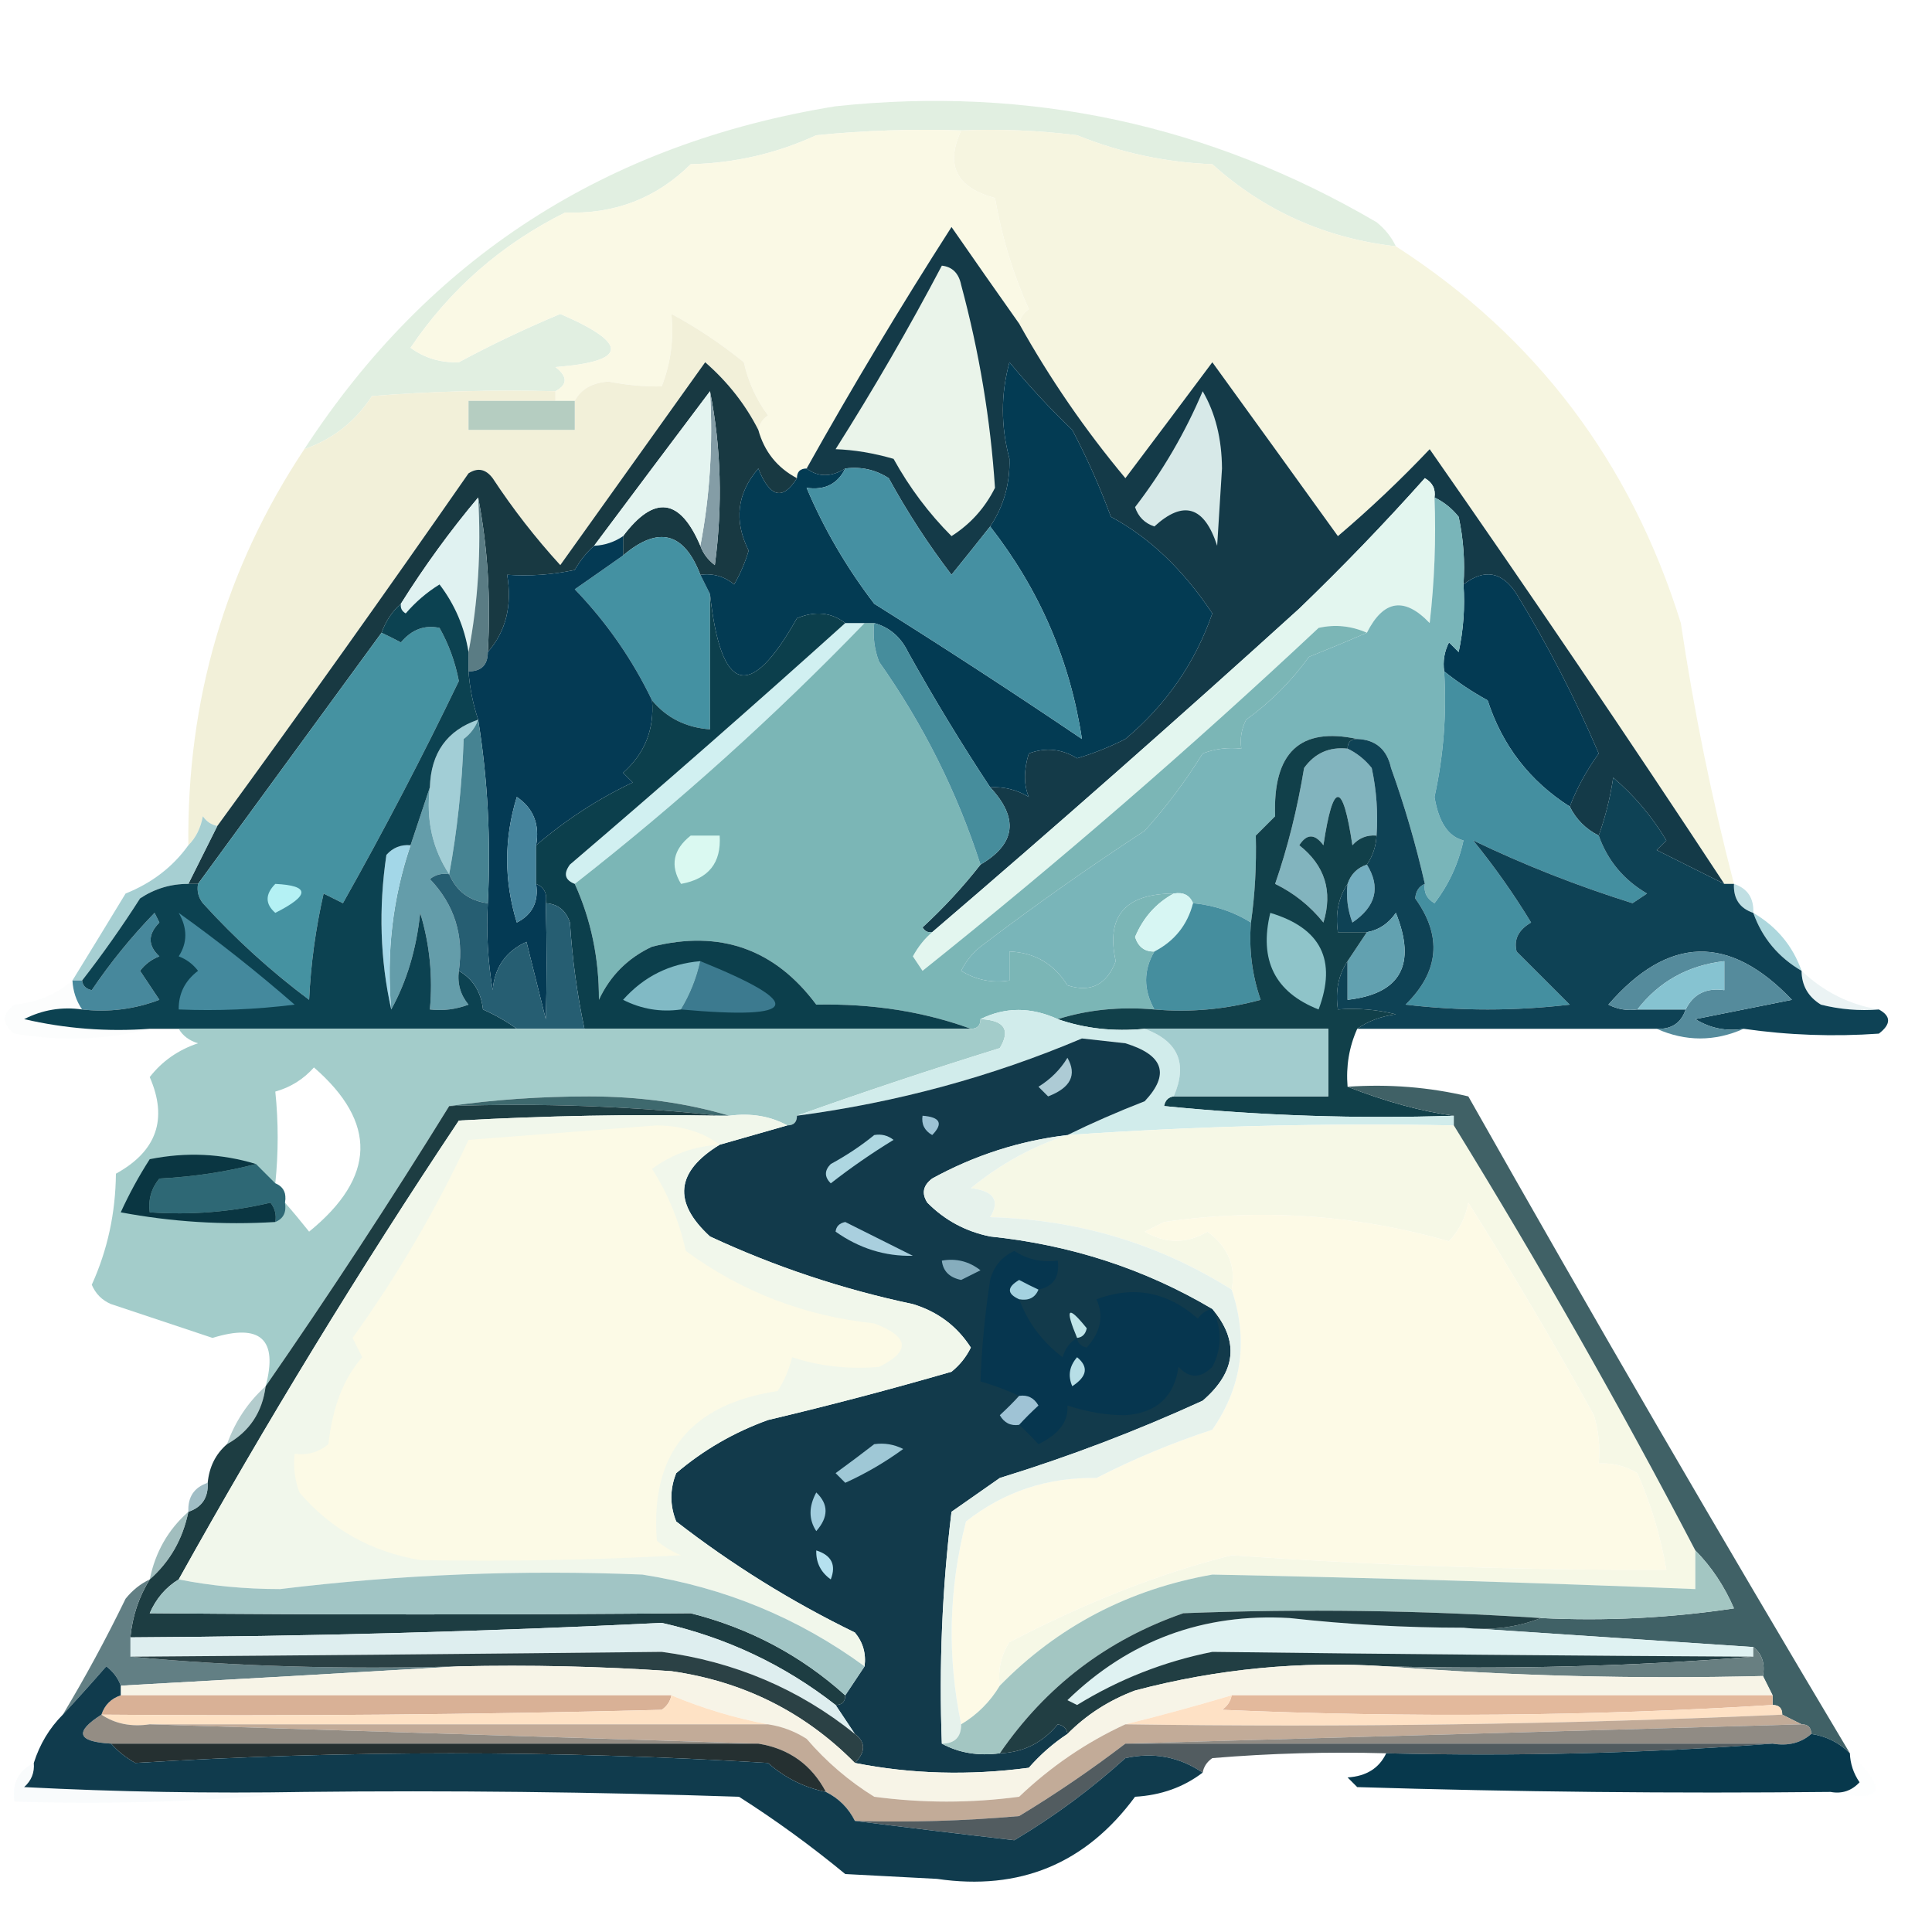 <?xml version="1.0" encoding="UTF-8"?>
<!DOCTYPE svg PUBLIC "-//W3C//DTD SVG 1.1//EN" "http://www.w3.org/Graphics/SVG/1.1/DTD/svg11.dtd">
<svg xmlns="http://www.w3.org/2000/svg" version="1.1" width="200px" height="200px" style="shape-rendering:geometricPrecision; text-rendering:geometricPrecision; image-rendering:optimizeQuality; fill-rule:evenodd; clip-rule:evenodd" xmlns:xlink="http://www.w3.org/1999/xlink">
<g><path style="opacity:0.995" fill="#e1efe1" d="M 144.5,25.5 C 137.197,24.664 130.864,21.83 125.5,17C 120.654,16.811 115.988,15.811 111.5,14C 107.514,13.501 103.514,13.335 99.5,13.5C 94.489,13.334 89.489,13.501 84.5,14C 80.389,15.89 76.056,16.89 71.5,17C 67.943,20.528 63.609,22.195 58.5,22C 51.91,25.285 46.577,29.952 42.5,36C 43.944,37.064 45.611,37.564 47.5,37.5C 50.842,35.698 54.342,34.032 58,32.5C 65.16,35.589 64.993,37.422 57.5,38C 58.774,38.977 58.774,39.811 57.5,40.5C 51.158,40.334 44.825,40.501 38.5,41C 36.807,43.625 34.473,45.458 31.5,46.5C 44.406,26.688 62.739,14.854 86.5,11C 106.526,8.871 125.192,12.871 142.5,23C 143.381,23.708 144.047,24.542 144.5,25.5 Z"/></g>
<g><path style="opacity:0.999" fill="#f6f5e0" d="M 99.5,13.5 C 103.514,13.335 107.514,13.501 111.5,14C 115.988,15.811 120.654,16.811 125.5,17C 130.864,21.83 137.197,24.664 144.5,25.5C 158.985,34.839 168.818,47.839 174,64.5C 175.364,73.643 177.197,82.643 179.5,91.5C 179.167,91.5 178.833,91.5 178.5,91.5C 168.555,76.381 158.388,61.381 148,46.5C 144.985,49.683 141.818,52.683 138.5,55.5C 134.155,49.462 129.821,43.462 125.5,37.5C 122.488,41.538 119.488,45.538 116.5,49.5C 112.342,44.523 108.676,39.189 105.5,33.5C 105.611,32.883 105.944,32.383 106.5,32C 104.877,28.397 103.71,24.564 103,20.5C 99.001,19.436 97.834,17.103 99.5,13.5 Z"/></g>
<g><path style="opacity:1" fill="#faf9e5" d="M 99.5,13.5 C 97.834,17.103 99.001,19.436 103,20.5C 103.71,24.564 104.877,28.397 106.5,32C 105.944,32.383 105.611,32.883 105.5,33.5C 103.189,30.233 100.856,26.9 98.5,23.5C 93.226,31.723 88.226,40.056 83.5,48.5C 82.833,48.5 82.5,48.833 82.5,49.5C 80.457,48.421 79.124,46.754 78.5,44.5C 78.611,43.883 78.944,43.383 79.5,43C 78.283,41.352 77.45,39.519 77,37.5C 74.564,35.533 72.064,33.866 69.5,32.5C 69.768,35.119 69.435,37.619 68.5,40C 66.729,40.037 64.896,39.87 63,39.5C 61.319,39.608 60.152,40.275 59.5,41.5C 58.833,41.5 58.167,41.5 57.5,41.5C 57.5,41.167 57.5,40.833 57.5,40.5C 58.774,39.811 58.774,38.977 57.5,38C 64.993,37.422 65.16,35.589 58,32.5C 54.342,34.032 50.842,35.698 47.5,37.5C 45.611,37.564 43.944,37.064 42.5,36C 46.577,29.952 51.91,25.285 58.5,22C 63.609,22.195 67.943,20.528 71.5,17C 76.056,16.89 80.389,15.89 84.5,14C 89.489,13.501 94.489,13.334 99.5,13.5 Z"/></g>
<g><path style="opacity:1" fill="#f2f0d9" d="M 78.5,44.5 C 77.169,41.873 75.336,39.54 73,37.5C 68,44.5 63,51.5 58,58.5C 55.425,55.681 53.092,52.681 51,49.5C 50.282,48.549 49.449,48.383 48.5,49C 39.934,61.322 31.268,73.488 22.5,85.5C 21.883,85.389 21.383,85.056 21,84.5C 20.768,85.737 20.268,86.737 19.5,87.5C 19.335,72.473 23.335,58.806 31.5,46.5C 34.473,45.458 36.807,43.625 38.5,41C 44.825,40.501 51.158,40.334 57.5,40.5C 57.5,40.833 57.5,41.167 57.5,41.5C 54.5,41.5 51.5,41.5 48.5,41.5C 48.5,42.5 48.5,43.5 48.5,44.5C 52.167,44.5 55.833,44.5 59.5,44.5C 59.5,43.5 59.5,42.5 59.5,41.5C 60.152,40.275 61.319,39.608 63,39.5C 64.896,39.87 66.729,40.037 68.5,40C 69.435,37.619 69.768,35.119 69.5,32.5C 72.064,33.866 74.564,35.533 77,37.5C 77.45,39.519 78.283,41.352 79.5,43C 78.944,43.383 78.611,43.883 78.5,44.5 Z"/></g>
<g><path style="opacity:1" fill="#b5cdc1" d="M 57.5,41.5 C 58.167,41.5 58.833,41.5 59.5,41.5C 59.5,42.5 59.5,43.5 59.5,44.5C 55.833,44.5 52.167,44.5 48.5,44.5C 48.5,43.5 48.5,42.5 48.5,41.5C 51.5,41.5 54.5,41.5 57.5,41.5 Z"/></g>
<g><path style="opacity:1" fill="#183942" d="M 78.5,44.5 C 79.124,46.754 80.457,48.421 82.5,49.5C 81.033,51.843 79.699,51.51 78.5,48.5C 76.287,51.075 75.954,53.908 77.5,57C 77.138,58.225 76.638,59.391 76,60.5C 74.989,59.663 73.822,59.33 72.5,59.5C 70.806,55.077 68.14,54.41 64.5,57.5C 64.5,56.833 64.5,56.167 64.5,55.5C 67.722,51.208 70.389,51.541 72.5,56.5C 72.783,57.289 73.283,57.956 74,58.5C 74.819,52.319 74.653,46.319 73.5,40.5C 69.512,45.795 65.512,51.128 61.5,56.5C 60.733,57.172 60.066,58.005 59.5,59C 57.19,59.497 54.857,59.663 52.5,59.5C 53.036,62.698 52.369,65.365 50.5,67.5C 50.821,61.974 50.488,56.641 49.5,51.5C 46.601,54.952 43.934,58.618 41.5,62.5C 40.599,63.291 39.932,64.29 39.5,65.5C 33.167,74.167 26.833,82.833 20.5,91.5C 20.167,91.5 19.833,91.5 19.5,91.5C 20.5,89.5 21.5,87.5 22.5,85.5C 31.268,73.488 39.934,61.322 48.5,49C 49.449,48.383 50.282,48.549 51,49.5C 53.092,52.681 55.425,55.681 58,58.5C 63,51.5 68,44.5 73,37.5C 75.336,39.54 77.169,41.873 78.5,44.5 Z"/></g>
<g><path style="opacity:1" fill="#849da6" d="M 73.5,40.5 C 74.653,46.319 74.819,52.319 74,58.5C 73.283,57.956 72.783,57.289 72.5,56.5C 73.488,51.359 73.821,46.026 73.5,40.5 Z"/></g>
<g><path style="opacity:1" fill="#e4f4f0" d="M 73.5,40.5 C 73.821,46.026 73.488,51.359 72.5,56.5C 70.389,51.541 67.722,51.208 64.5,55.5C 63.609,56.11 62.609,56.443 61.5,56.5C 65.512,51.128 69.512,45.795 73.5,40.5 Z"/></g>
<g><path style="opacity:1" fill="#e0f2f1" d="M 49.5,51.5 C 49.821,57.026 49.488,62.359 48.5,67.5C 48.082,64.91 47.082,62.577 45.5,60.5C 44.186,61.313 43.02,62.313 42,63.5C 41.601,63.272 41.435,62.938 41.5,62.5C 43.934,58.618 46.601,54.952 49.5,51.5 Z"/></g>
<g><path style="opacity:1" fill="#4491a2" d="M 72.5,59.5 C 72.833,60.167 73.167,60.833 73.5,61.5C 73.5,66.167 73.5,70.833 73.5,75.5C 71.012,75.317 69.012,74.317 67.5,72.5C 65.457,68.251 62.79,64.418 59.5,61C 61.196,59.824 62.862,58.657 64.5,57.5C 68.14,54.41 70.806,55.077 72.5,59.5 Z"/></g>
<g><path style="opacity:1" fill="#143a48" d="M 105.5,33.5 C 108.676,39.189 112.342,44.523 116.5,49.5C 119.488,45.538 122.488,41.538 125.5,37.5C 129.821,43.462 134.155,49.462 138.5,55.5C 141.818,52.683 144.985,49.683 148,46.5C 158.388,61.381 168.555,76.381 178.5,91.5C 176.22,90.36 173.886,89.193 171.5,88C 171.833,87.667 172.167,87.333 172.5,87C 171.013,84.515 169.179,82.348 167,80.5C 166.685,82.586 166.185,84.586 165.5,86.5C 164.167,85.833 163.167,84.833 162.5,83.5C 163.242,81.574 164.242,79.741 165.5,78C 163.046,72.257 160.212,66.757 157,61.5C 155.512,59.169 153.679,58.836 151.5,60.5C 151.663,58.143 151.497,55.81 151,53.5C 150.292,52.62 149.458,51.953 148.5,51.5C 148.631,50.624 148.298,49.957 147.5,49.5C 143.349,54.152 139.015,58.652 134.5,63C 121.962,74.375 109.295,85.542 96.5,96.5C 96.062,96.565 95.728,96.399 95.5,96C 97.706,93.963 99.706,91.797 101.5,89.5C 105.151,87.364 105.484,84.697 102.5,81.5C 103.93,81.421 105.264,81.754 106.5,82.5C 105.97,81.244 105.97,79.744 106.5,78C 108.235,77.349 109.902,77.515 111.5,78.5C 113.225,77.985 114.892,77.318 116.5,76.5C 120.72,72.958 123.72,68.624 125.5,63.5C 122.481,58.961 118.981,55.627 115,53.5C 113.853,50.382 112.52,47.382 111,44.5C 108.698,42.299 106.531,39.965 104.5,37.5C 103.595,40.785 103.595,44.118 104.5,47.5C 104.559,50.109 103.892,52.443 102.5,54.5C 101.221,56.123 99.887,57.79 98.5,59.5C 96.084,56.337 93.918,53.004 92,49.5C 90.644,48.62 89.144,48.286 87.5,48.5C 86.036,49.405 84.702,49.405 83.5,48.5C 88.226,40.056 93.226,31.723 98.5,23.5C 100.856,26.9 103.189,30.233 105.5,33.5 Z"/></g>
<g><path style="opacity:1" fill="#d7e9e8" d="M 124.5,40.5 C 125.812,42.743 126.478,45.41 126.5,48.5C 126.333,51.167 126.167,53.833 126,56.5C 124.676,52.403 122.51,51.736 119.5,54.5C 118.5,54.167 117.833,53.5 117.5,52.5C 120.361,48.773 122.695,44.773 124.5,40.5 Z"/></g>
<g><path style="opacity:1" fill="#eaf4ea" d="M 97.5,27.5 C 98.586,27.62 99.253,28.287 99.5,29.5C 101.371,36.436 102.537,43.436 103,50.5C 101.959,52.585 100.459,54.252 98.5,55.5C 96.147,53.14 94.147,50.474 92.5,47.5C 90.424,46.9 88.424,46.567 86.5,46.5C 90.443,40.275 94.109,33.942 97.5,27.5 Z"/></g>
<g><path style="opacity:1" fill="#5a7c84" d="M 49.5,51.5 C 50.488,56.641 50.821,61.974 50.5,67.5C 50.5,68.833 49.833,69.5 48.5,69.5C 48.5,68.833 48.5,68.167 48.5,67.5C 49.488,62.359 49.821,57.026 49.5,51.5 Z"/></g>
<g><path style="opacity:1" fill="#d1f0f1" d="M 87.5,64.5 C 88.167,64.5 88.833,64.5 89.5,64.5C 80.168,74.161 70.168,83.161 59.5,91.5C 58.475,91.103 58.308,90.437 59,89.5C 68.625,81.277 78.125,72.944 87.5,64.5 Z"/></g>
<g><path style="opacity:1" fill="#043a54" d="M 64.5,55.5 C 64.5,56.167 64.5,56.833 64.5,57.5C 62.862,58.657 61.196,59.824 59.5,61C 62.79,64.418 65.457,68.251 67.5,72.5C 67.747,75.505 66.747,78.005 64.5,80C 64.833,80.333 65.167,80.667 65.5,81C 61.931,82.686 58.598,84.853 55.5,87.5C 55.884,85.335 55.217,83.668 53.5,82.5C 52.167,86.833 52.167,91.167 53.5,95.5C 55.111,94.68 55.778,93.346 55.5,91.5C 56.338,91.842 56.672,92.508 56.5,93.5C 56.612,97.78 56.612,101.78 56.5,105.5C 55.833,102.833 55.167,100.167 54.5,97.5C 52.364,98.472 51.197,100.139 51,102.5C 50.502,99.518 50.335,96.518 50.5,93.5C 50.824,86.978 50.49,80.645 49.5,74.5C 48.962,72.883 48.629,71.216 48.5,69.5C 49.833,69.5 50.5,68.833 50.5,67.5C 52.369,65.365 53.036,62.698 52.5,59.5C 54.857,59.663 57.19,59.497 59.5,59C 60.066,58.005 60.733,57.172 61.5,56.5C 62.609,56.443 63.609,56.11 64.5,55.5 Z"/></g>
<g><path style="opacity:1" fill="#e3f6ef" d="M 148.5,51.5 C 148.666,55.846 148.499,60.179 148,64.5C 145.389,61.757 143.222,62.09 141.5,65.5C 139.863,64.782 138.197,64.615 136.5,65C 123.276,77.394 109.61,89.227 95.5,100.5C 95.167,100 94.833,99.5 94.5,99C 95.056,97.989 95.722,97.156 96.5,96.5C 109.295,85.542 121.962,74.375 134.5,63C 139.015,58.652 143.349,54.152 147.5,49.5C 148.298,49.957 148.631,50.624 148.5,51.5 Z"/></g>
<g><path style="opacity:1" fill="#033a53" d="M 162.5,83.5 C 158.355,80.854 155.521,77.187 154,72.5C 152.385,71.614 150.885,70.614 149.5,69.5C 149.351,68.448 149.517,67.448 150,66.5C 150.333,66.833 150.667,67.167 151,67.5C 151.497,65.19 151.663,62.857 151.5,60.5C 153.679,58.836 155.512,59.169 157,61.5C 160.212,66.757 163.046,72.257 165.5,78C 164.242,79.741 163.242,81.574 162.5,83.5 Z"/></g>
<g><path style="opacity:1" fill="#7bb6b6" d="M 89.5,64.5 C 89.833,64.5 90.167,64.5 90.5,64.5C 90.343,65.873 90.51,67.207 91,68.5C 95.571,74.975 99.071,81.975 101.5,89.5C 99.706,91.797 97.706,93.963 95.5,96C 95.728,96.399 96.062,96.565 96.5,96.5C 95.722,97.156 95.056,97.989 94.5,99C 94.833,99.5 95.167,100 95.5,100.5C 109.61,89.227 123.276,77.394 136.5,65C 138.197,64.615 139.863,64.782 141.5,65.5C 139.611,66.322 137.611,67.155 135.5,68C 133.658,70.543 131.491,72.71 129,74.5C 128.517,75.448 128.351,76.448 128.5,77.5C 127.127,77.343 125.793,77.51 124.5,78C 122.743,80.846 120.743,83.512 118.5,86C 112.652,89.824 106.985,93.824 101.5,98C 100.643,98.689 99.977,99.522 99.5,100.5C 101.045,101.452 102.712,101.785 104.5,101.5C 104.5,100.5 104.5,99.5 104.5,98.5C 107.108,98.606 109.108,99.772 110.5,102C 112.906,102.779 114.573,101.946 115.5,99.5C 114.472,94.846 116.472,92.513 121.5,92.5C 119.677,93.493 118.344,94.993 117.5,97C 117.836,98.03 118.503,98.53 119.5,98.5C 118.359,100.451 118.359,102.451 119.5,104.5C 115.958,104.187 112.625,104.521 109.5,105.5C 106.728,104.233 104.061,104.233 101.5,105.5C 101.5,106.167 101.167,106.5 100.5,106.5C 95.593,104.711 90.26,103.878 84.5,104C 80.21,98.236 74.543,96.236 67.5,98C 65,99.167 63.167,101 62,103.5C 62.016,99.205 61.183,95.205 59.5,91.5C 70.168,83.161 80.168,74.161 89.5,64.5 Z"/></g>
<g><path style="opacity:1" fill="#033b53" d="M 102.5,81.5 C 99.53,77.005 96.697,72.338 94,67.5C 93.241,65.937 92.074,64.937 90.5,64.5C 90.167,64.5 89.833,64.5 89.5,64.5C 88.833,64.5 88.167,64.5 87.5,64.5C 86.054,63.387 84.387,63.22 82.5,64C 77.632,72.648 74.632,71.815 73.5,61.5C 73.167,60.833 72.833,60.167 72.5,59.5C 73.822,59.33 74.989,59.663 76,60.5C 76.638,59.391 77.138,58.225 77.5,57C 75.954,53.908 76.287,51.075 78.5,48.5C 79.699,51.51 81.033,51.843 82.5,49.5C 82.5,48.833 82.833,48.5 83.5,48.5C 84.702,49.405 86.036,49.405 87.5,48.5C 86.713,50.104 85.38,50.771 83.5,50.5C 85.287,54.729 87.62,58.729 90.5,62.5C 97.743,67.039 104.909,71.705 112,76.5C 110.775,68.377 107.608,61.044 102.5,54.5C 103.892,52.443 104.559,50.109 104.5,47.5C 103.595,44.118 103.595,40.785 104.5,37.5C 106.531,39.965 108.698,42.299 111,44.5C 112.52,47.382 113.853,50.382 115,53.5C 118.981,55.627 122.481,58.961 125.5,63.5C 123.72,68.624 120.72,72.958 116.5,76.5C 114.892,77.318 113.225,77.985 111.5,78.5C 109.902,77.515 108.235,77.349 106.5,78C 105.97,79.744 105.97,81.244 106.5,82.5C 105.264,81.754 103.93,81.421 102.5,81.5 Z"/></g>
<g><path style="opacity:1" fill="#4590a2" d="M 87.5,48.5 C 89.144,48.286 90.644,48.62 92,49.5C 93.918,53.004 96.084,56.337 98.5,59.5C 99.887,57.79 101.221,56.123 102.5,54.5C 107.608,61.044 110.775,68.377 112,76.5C 104.909,71.705 97.743,67.039 90.5,62.5C 87.62,58.729 85.287,54.729 83.5,50.5C 85.38,50.771 86.713,50.104 87.5,48.5 Z"/></g>
<g><path style="opacity:1" fill="#468d9c" d="M 90.5,64.5 C 92.074,64.937 93.241,65.937 94,67.5C 96.697,72.338 99.53,77.005 102.5,81.5C 105.484,84.697 105.151,87.364 101.5,89.5C 99.071,81.975 95.571,74.975 91,68.5C 90.51,67.207 90.343,65.873 90.5,64.5 Z"/></g>
<g><path style="opacity:1" fill="#79b5b9" d="M 148.5,51.5 C 149.458,51.953 150.292,52.62 151,53.5C 151.497,55.81 151.663,58.143 151.5,60.5C 151.663,62.857 151.497,65.19 151,67.5C 150.667,67.167 150.333,66.833 150,66.5C 149.517,67.448 149.351,68.448 149.5,69.5C 149.772,73.902 149.439,78.235 148.5,82.5C 148.929,85.112 149.929,86.612 151.5,87C 150.976,89.413 149.976,91.58 148.5,93.5C 147.702,93.043 147.369,92.376 147.5,91.5C 146.57,87.414 145.403,83.414 144,79.5C 143.578,77.574 142.411,76.574 140.5,76.5C 134.586,75.229 131.753,77.895 132,84.5C 131.333,85.167 130.667,85.833 130,86.5C 130.076,89.602 129.91,92.602 129.5,95.5C 127.685,94.37 125.685,93.704 123.5,93.5C 123.158,92.662 122.492,92.328 121.5,92.5C 116.472,92.513 114.472,94.846 115.5,99.5C 114.573,101.946 112.906,102.779 110.5,102C 109.108,99.772 107.108,98.606 104.5,98.5C 104.5,99.5 104.5,100.5 104.5,101.5C 102.712,101.785 101.045,101.452 99.5,100.5C 99.977,99.522 100.643,98.689 101.5,98C 106.985,93.824 112.652,89.824 118.5,86C 120.743,83.512 122.743,80.846 124.5,78C 125.793,77.51 127.127,77.343 128.5,77.5C 128.351,76.448 128.517,75.448 129,74.5C 131.491,72.71 133.658,70.543 135.5,68C 137.611,67.155 139.611,66.322 141.5,65.5C 143.222,62.09 145.389,61.757 148,64.5C 148.499,60.179 148.666,55.846 148.5,51.5 Z"/></g>
<g><path style="opacity:1" fill="#a2ced6" d="M 49.5,74.5 C 49.217,75.289 48.717,75.956 48,76.5C 47.825,81.351 47.325,86.018 46.5,90.5C 44.758,87.856 44.091,84.856 44.5,81.5C 44.611,77.936 46.278,75.603 49.5,74.5 Z"/></g>
<g><path style="opacity:1" fill="#448fa0" d="M 149.5,69.5 C 150.885,70.614 152.385,71.614 154,72.5C 155.521,77.187 158.355,80.854 162.5,83.5C 163.167,84.833 164.167,85.833 165.5,86.5C 166.419,89.089 168.086,91.089 170.5,92.5C 170,92.833 169.5,93.167 169,93.5C 163.246,91.696 157.746,89.529 152.5,87C 154.694,89.695 156.694,92.528 158.5,95.5C 157.189,96.257 156.689,97.257 157,98.5C 158.833,100.333 160.667,102.167 162.5,104C 156.833,104.667 151.167,104.667 145.5,104C 148.986,100.583 149.32,96.917 146.5,93C 146.57,92.235 146.903,91.735 147.5,91.5C 147.369,92.376 147.702,93.043 148.5,93.5C 149.976,91.58 150.976,89.413 151.5,87C 149.929,86.612 148.929,85.112 148.5,82.5C 149.439,78.235 149.772,73.902 149.5,69.5 Z"/></g>
<g><path style="opacity:1" fill="#4592a1" d="M 20.5,91.5 C 26.833,82.833 33.167,74.167 39.5,65.5C 40.15,65.804 40.816,66.137 41.5,66.5C 42.62,65.167 43.953,64.667 45.5,65C 46.459,66.707 47.125,68.541 47.5,70.5C 43.742,78.309 39.742,85.976 35.5,93.5C 34.833,93.167 34.167,92.833 33.5,92.5C 32.675,96.122 32.175,99.789 32,103.5C 28.034,100.536 24.367,97.203 21,93.5C 20.536,92.906 20.369,92.239 20.5,91.5 Z"/></g>
<g><path style="opacity:1" fill="#82b4be" d="M 139.5,77.5 C 140.458,77.953 141.292,78.62 142,79.5C 142.497,81.81 142.663,84.143 142.5,86.5C 141.504,86.414 140.671,86.748 140,87.5C 139,80.833 138,80.833 137,87.5C 136.107,86.289 135.274,86.289 134.5,87.5C 137.152,89.592 137.986,92.258 137,95.5C 135.622,93.787 133.955,92.453 132,91.5C 133.298,87.747 134.298,83.747 135,79.5C 136.11,77.963 137.61,77.296 139.5,77.5 Z"/></g>
<g><path style="opacity:1" fill="#44839c" d="M 55.5,87.5 C 55.5,88.833 55.5,90.167 55.5,91.5C 55.778,93.346 55.111,94.68 53.5,95.5C 52.167,91.167 52.167,86.833 53.5,82.5C 55.217,83.668 55.884,85.335 55.5,87.5 Z"/></g>
<g><path style="opacity:1" fill="#daf9f1" d="M 71.5,86.5 C 72.5,86.5 73.5,86.5 74.5,86.5C 74.684,89.321 73.351,90.988 70.5,91.5C 69.348,89.603 69.681,87.936 71.5,86.5 Z"/></g>
<g><path style="opacity:0.863" fill="#98c7ca" d="M 22.5,85.5 C 21.5,87.5 20.5,89.5 19.5,91.5C 17.692,91.491 16.025,91.991 14.5,93C 12.613,95.95 10.613,98.784 8.5,101.5C 8.167,101.5 7.833,101.5 7.5,101.5C 9.311,98.556 11.144,95.556 13,92.5C 15.726,91.406 17.893,89.74 19.5,87.5C 20.268,86.737 20.768,85.737 21,84.5C 21.383,85.056 21.883,85.389 22.5,85.5 Z"/></g>
<g><path style="opacity:1" fill="#468392" d="M 49.5,74.5 C 50.49,80.645 50.824,86.978 50.5,93.5C 48.596,93.262 47.262,92.262 46.5,90.5C 47.325,86.018 47.825,81.351 48,76.5C 48.717,75.956 49.217,75.289 49.5,74.5 Z"/></g>
<g><path style="opacity:1" fill="#74aec0" d="M 141.5,89.5 C 142.947,91.838 142.447,93.838 140,95.5C 139.51,94.207 139.343,92.873 139.5,91.5C 139.833,90.5 140.5,89.833 141.5,89.5 Z"/></g>
<g><path style="opacity:1" fill="#649daa" d="M 44.5,81.5 C 44.091,84.856 44.758,87.856 46.5,90.5C 45.761,90.369 45.094,90.536 44.5,91C 47.029,93.642 48.029,96.808 47.5,100.5C 47.33,101.822 47.663,102.989 48.5,104C 47.207,104.49 45.873,104.657 44.5,104.5C 44.82,101.102 44.487,97.768 43.5,94.5C 43.104,98.263 42.104,101.597 40.5,104.5C 39.988,98.612 40.655,92.945 42.5,87.5C 43.167,85.5 43.833,83.5 44.5,81.5 Z"/></g>
<g><path style="opacity:0.592" fill="#95c9d0" d="M 179.5,91.5 C 180.906,91.973 181.573,92.973 181.5,94.5C 180.094,94.027 179.427,93.027 179.5,91.5 Z"/></g>
<g><path style="opacity:1" fill="#a3d7e8" d="M 42.5,87.5 C 40.655,92.945 39.988,98.612 40.5,104.5C 39.349,99.35 39.183,94.016 40,88.5C 40.671,87.748 41.504,87.414 42.5,87.5 Z"/></g>
<g><path style="opacity:1" fill="#d7f6f3" d="M 121.5,92.5 C 122.492,92.328 123.158,92.662 123.5,93.5C 122.92,95.749 121.587,97.415 119.5,98.5C 118.503,98.53 117.836,98.03 117.5,97C 118.344,94.993 119.677,93.493 121.5,92.5 Z"/></g>
<g><path style="opacity:0.792" fill="#97cdd4" d="M 181.5,94.5 C 183.914,95.911 185.581,97.911 186.5,100.5C 184.086,99.089 182.419,97.089 181.5,94.5 Z"/></g>
<g><path style="opacity:1" fill="#0e4255" d="M 139.5,77.5 C 139.5,76.833 139.833,76.5 140.5,76.5C 142.411,76.574 143.578,77.574 144,79.5C 145.403,83.414 146.57,87.414 147.5,91.5C 146.903,91.735 146.57,92.235 146.5,93C 149.32,96.917 148.986,100.583 145.5,104C 151.167,104.667 156.833,104.667 162.5,104C 160.667,102.167 158.833,100.333 157,98.5C 156.689,97.257 157.189,96.257 158.5,95.5C 156.694,92.528 154.694,89.695 152.5,87C 157.746,89.529 163.246,91.696 169,93.5C 169.5,93.167 170,92.833 170.5,92.5C 168.086,91.089 166.419,89.089 165.5,86.5C 166.185,84.586 166.685,82.586 167,80.5C 169.179,82.348 171.013,84.515 172.5,87C 172.167,87.333 171.833,87.667 171.5,88C 173.886,89.193 176.22,90.36 178.5,91.5C 178.833,91.5 179.167,91.5 179.5,91.5C 179.427,93.027 180.094,94.027 181.5,94.5C 182.419,97.089 184.086,99.089 186.5,100.5C 186.511,102.017 187.177,103.184 188.5,104C 190.473,104.495 192.473,104.662 194.5,104.5C 195.774,105.189 195.774,106.023 194.5,107C 189.826,107.333 185.16,107.167 180.5,106.5C 178.712,106.785 177.045,106.452 175.5,105.5C 178.833,104.833 182.167,104.167 185.5,103.5C 179.018,96.685 172.685,96.852 166.5,104C 167.448,104.483 168.448,104.649 169.5,104.5C 171.167,104.5 172.833,104.5 174.5,104.5C 174.027,105.906 173.027,106.573 171.5,106.5C 161.167,106.5 150.833,106.5 140.5,106.5C 141.609,105.71 142.942,105.21 144.5,105C 142.527,104.505 140.527,104.338 138.5,104.5C 138.216,102.585 138.549,100.919 139.5,99.5C 139.5,100.833 139.5,102.167 139.5,103.5C 144.987,102.875 146.653,99.875 144.5,94.5C 143.735,95.612 142.735,96.279 141.5,96.5C 140.5,96.5 139.5,96.5 138.5,96.5C 138.216,94.585 138.549,92.919 139.5,91.5C 139.343,92.873 139.51,94.207 140,95.5C 142.447,93.838 142.947,91.838 141.5,89.5C 142.11,88.609 142.443,87.609 142.5,86.5C 142.663,84.143 142.497,81.81 142,79.5C 141.292,78.62 140.458,77.953 139.5,77.5 Z"/></g>
<g><path style="opacity:1" fill="#62a1b0" d="M 139.5,99.5 C 140.167,98.5 140.833,97.5 141.5,96.5C 142.735,96.279 143.735,95.612 144.5,94.5C 146.653,99.875 144.987,102.875 139.5,103.5C 139.5,102.167 139.5,100.833 139.5,99.5 Z"/></g>
<g><path style="opacity:1" fill="#458e9e" d="M 123.5,93.5 C 125.685,93.704 127.685,94.37 129.5,95.5C 129.274,98.249 129.607,100.916 130.5,103.5C 126.893,104.489 123.226,104.823 119.5,104.5C 118.359,102.451 118.359,100.451 119.5,98.5C 121.587,97.415 122.92,95.749 123.5,93.5 Z"/></g>
<g><path style="opacity:0.992" fill="#548a9b" d="M 180.5,106.5 C 177.5,107.833 174.5,107.833 171.5,106.5C 173.027,106.573 174.027,105.906 174.5,104.5C 175.287,102.896 176.62,102.229 178.5,102.5C 178.5,101.5 178.5,100.5 178.5,99.5C 174.756,99.928 171.756,101.595 169.5,104.5C 168.448,104.649 167.448,104.483 166.5,104C 172.685,96.852 179.018,96.685 185.5,103.5C 182.167,104.167 178.833,104.833 175.5,105.5C 177.045,106.452 178.712,106.785 180.5,106.5 Z"/></g>
<g><path style="opacity:1" fill="#86c3d1" d="M 174.5,104.5 C 172.833,104.5 171.167,104.5 169.5,104.5C 171.756,101.595 174.756,99.928 178.5,99.5C 178.5,100.5 178.5,101.5 178.5,102.5C 176.62,102.229 175.287,102.896 174.5,104.5 Z"/></g>
<g><path style="opacity:1" fill="#47889c" d="M 8.5,104.5 C 7.89,103.609 7.557,102.609 7.5,101.5C 7.833,101.5 8.167,101.5 8.5,101.5C 8.56,102.043 8.893,102.376 9.5,102.5C 11.427,99.65 13.594,96.983 16,94.5C 16.167,94.833 16.333,95.167 16.5,95.5C 15.289,96.72 15.289,97.887 16.5,99C 15.692,99.308 15.025,99.808 14.5,100.5C 15.167,101.5 15.833,102.5 16.5,103.5C 13.914,104.48 11.247,104.813 8.5,104.5 Z"/></g>
<g><path style="opacity:0.184" fill="#93c2c4" d="M 186.5,100.5 C 188.807,102.68 191.473,104.014 194.5,104.5C 192.473,104.662 190.473,104.495 188.5,104C 187.177,103.184 186.511,102.017 186.5,100.5 Z"/></g>
<g><path style="opacity:1" fill="#0c3f4c" d="M 73.5,61.5 C 74.632,71.815 77.632,72.648 82.5,64C 84.387,63.22 86.054,63.387 87.5,64.5C 78.125,72.944 68.625,81.277 59,89.5C 58.308,90.437 58.475,91.103 59.5,91.5C 61.183,95.205 62.016,99.205 62,103.5C 63.167,101 65,99.167 67.5,98C 74.543,96.236 80.21,98.236 84.5,104C 90.26,103.878 95.593,104.711 100.5,106.5C 87.167,106.5 73.833,106.5 60.5,106.5C 59.74,102.919 59.24,99.252 59,95.5C 58.583,94.244 57.75,93.577 56.5,93.5C 56.672,92.508 56.338,91.842 55.5,91.5C 55.5,90.167 55.5,88.833 55.5,87.5C 58.598,84.853 61.931,82.686 65.5,81C 65.167,80.667 64.833,80.333 64.5,80C 66.747,78.005 67.747,75.505 67.5,72.5C 69.012,74.317 71.012,75.317 73.5,75.5C 73.5,70.833 73.5,66.167 73.5,61.5 Z"/></g>
<g><path style="opacity:1" fill="#3c7a8f" d="M 72.5,99.5 C 83.478,103.938 82.811,105.605 70.5,104.5C 71.441,102.95 72.108,101.284 72.5,99.5 Z"/></g>
<g><path style="opacity:1" fill="#81bac5" d="M 72.5,99.5 C 72.108,101.284 71.441,102.95 70.5,104.5C 68.396,104.799 66.396,104.466 64.5,103.5C 66.642,101.095 69.309,99.762 72.5,99.5 Z"/></g>
<g><path style="opacity:0.992" fill="#0b4150" d="M 48.5,67.5 C 48.5,68.167 48.5,68.833 48.5,69.5C 48.629,71.216 48.962,72.883 49.5,74.5C 46.278,75.603 44.611,77.936 44.5,81.5C 43.833,83.5 43.167,85.5 42.5,87.5C 41.504,87.414 40.671,87.748 40,88.5C 39.183,94.016 39.349,99.35 40.5,104.5C 42.104,101.597 43.104,98.263 43.5,94.5C 44.487,97.768 44.82,101.102 44.5,104.5C 45.873,104.657 47.207,104.49 48.5,104C 47.663,102.989 47.33,101.822 47.5,100.5C 48.966,101.347 49.8,102.68 50,104.5C 51.302,105.085 52.469,105.751 53.5,106.5C 41.833,106.5 30.167,106.5 18.5,106.5C 17.5,106.5 16.5,106.5 15.5,106.5C 11.116,106.826 6.783,106.492 2.5,105.5C 4.396,104.534 6.396,104.201 8.5,104.5C 11.247,104.813 13.914,104.48 16.5,103.5C 15.833,102.5 15.167,101.5 14.5,100.5C 15.025,99.808 15.692,99.308 16.5,99C 15.289,97.887 15.289,96.72 16.5,95.5C 16.333,95.167 16.167,94.833 16,94.5C 13.594,96.983 11.427,99.65 9.5,102.5C 8.893,102.376 8.56,102.043 8.5,101.5C 10.613,98.784 12.613,95.95 14.5,93C 16.025,91.991 17.692,91.491 19.5,91.5C 19.833,91.5 20.167,91.5 20.5,91.5C 20.369,92.239 20.536,92.906 21,93.5C 24.367,97.203 28.034,100.536 32,103.5C 32.175,99.789 32.675,96.122 33.5,92.5C 34.167,92.833 34.833,93.167 35.5,93.5C 39.742,85.976 43.742,78.309 47.5,70.5C 47.125,68.541 46.459,66.707 45.5,65C 43.953,64.667 42.62,65.167 41.5,66.5C 40.816,66.137 40.15,65.804 39.5,65.5C 39.932,64.29 40.599,63.291 41.5,62.5C 41.435,62.938 41.601,63.272 42,63.5C 43.02,62.313 44.186,61.313 45.5,60.5C 47.082,62.577 48.082,64.91 48.5,67.5 Z"/></g>
<g><path style="opacity:1" fill="#44899d" d="M 18.5,94.5 C 22.625,97.453 26.625,100.619 30.5,104C 26.514,104.499 22.514,104.666 18.5,104.5C 18.48,102.857 19.147,101.524 20.5,100.5C 19.975,99.808 19.308,99.308 18.5,99C 19.413,97.586 19.413,96.086 18.5,94.5 Z"/></g>
<g><path style="opacity:1" fill="#b4f1f4" d="M 28.5,91.5 C 32.102,91.678 32.102,92.678 28.5,94.5C 27.438,93.575 27.438,92.575 28.5,91.5 Z"/></g>
<g><path style="opacity:1" fill="#265e72" d="M 46.5,90.5 C 47.262,92.262 48.596,93.262 50.5,93.5C 50.335,96.518 50.502,99.518 51,102.5C 51.197,100.139 52.364,98.472 54.5,97.5C 55.167,100.167 55.833,102.833 56.5,105.5C 56.612,101.78 56.612,97.78 56.5,93.5C 57.75,93.577 58.583,94.244 59,95.5C 59.24,99.252 59.74,102.919 60.5,106.5C 58.167,106.5 55.833,106.5 53.5,106.5C 52.469,105.751 51.302,105.085 50,104.5C 49.8,102.68 48.966,101.347 47.5,100.5C 48.029,96.808 47.029,93.642 44.5,91C 45.094,90.536 45.761,90.369 46.5,90.5 Z"/></g>
<g><path style="opacity:1" fill="#11404a" d="M 140.5,76.5 C 139.833,76.5 139.5,76.833 139.5,77.5C 137.61,77.296 136.11,77.963 135,79.5C 134.298,83.747 133.298,87.747 132,91.5C 133.955,92.453 135.622,93.787 137,95.5C 137.986,92.258 137.152,89.592 134.5,87.5C 135.274,86.289 136.107,86.289 137,87.5C 138,80.833 139,80.833 140,87.5C 140.671,86.748 141.504,86.414 142.5,86.5C 142.443,87.609 142.11,88.609 141.5,89.5C 140.5,89.833 139.833,90.5 139.5,91.5C 138.549,92.919 138.216,94.585 138.5,96.5C 139.5,96.5 140.5,96.5 141.5,96.5C 140.833,97.5 140.167,98.5 139.5,99.5C 138.549,100.919 138.216,102.585 138.5,104.5C 140.527,104.338 142.527,104.505 144.5,105C 142.942,105.21 141.609,105.71 140.5,106.5C 139.659,108.379 139.325,110.379 139.5,112.5C 143.49,114.056 147.157,115.056 150.5,115.5C 140.478,115.832 130.478,115.499 120.5,114.5C 120.624,113.893 120.957,113.56 121.5,113.5C 126.833,113.5 132.167,113.5 137.5,113.5C 137.5,111.167 137.5,108.833 137.5,106.5C 131.167,106.5 124.833,106.5 118.5,106.5C 115.287,106.81 112.287,106.477 109.5,105.5C 112.625,104.521 115.958,104.187 119.5,104.5C 123.226,104.823 126.893,104.489 130.5,103.5C 129.607,100.916 129.274,98.249 129.5,95.5C 129.91,92.602 130.076,89.602 130,86.5C 130.667,85.833 131.333,85.167 132,84.5C 131.753,77.895 134.586,75.229 140.5,76.5 Z"/></g>
<g><path style="opacity:1" fill="#8fc4c9" d="M 131.5,94.5 C 136.751,96.075 138.417,99.409 136.5,104.5C 131.981,102.727 130.314,99.393 131.5,94.5 Z"/></g>
<g><path style="opacity:0.031" fill="#92bdbe" d="M 7.5,101.5 C 7.557,102.609 7.89,103.609 8.5,104.5C 6.396,104.201 4.396,104.534 2.5,105.5C 6.783,106.492 11.116,106.826 15.5,106.5C 11.019,107.648 6.352,107.815 1.5,107C 0.167,106 0.167,105 1.5,104C 3.845,103.764 5.845,102.93 7.5,101.5 Z"/></g>
<g><path style="opacity:1" fill="#a3ccca" d="M 101.5,105.5 C 103.973,105.604 104.639,106.604 103.5,108.5C 96.36,110.716 89.36,113.049 82.5,115.5C 82.5,116.167 82.167,116.5 81.5,116.5C 79.735,115.539 77.735,115.205 75.5,115.5C 71.049,114.173 66.216,113.506 61,113.5C 55.988,113.501 51.155,113.834 46.5,114.5C 40.415,124.338 34.082,134.004 27.5,143.5C 28.797,138.633 26.963,136.967 22,138.5C 18.527,137.342 15.027,136.176 11.5,135C 10.572,134.612 9.905,133.945 9.5,133C 11.128,129.415 11.961,125.581 12,121.5C 16.226,119.174 17.393,115.841 15.5,111.5C 16.779,109.854 18.445,108.687 20.5,108C 19.584,107.722 18.918,107.222 18.5,106.5C 30.167,106.5 41.833,106.5 53.5,106.5C 55.833,106.5 58.167,106.5 60.5,106.5C 73.833,106.5 87.167,106.5 100.5,106.5C 101.167,106.5 101.5,106.167 101.5,105.5 Z M 29.5,124.5 C 29.672,123.508 29.338,122.842 28.5,122.5C 28.827,119.324 28.827,116.157 28.5,113C 30.076,112.56 31.41,111.727 32.5,110.5C 39.074,116.211 38.907,121.878 32,127.5C 31.148,126.429 30.315,125.429 29.5,124.5 Z"/></g>
<g><path style="opacity:1" fill="#d1eceb" d="M 101.5,105.5 C 104.061,104.233 106.728,104.233 109.5,105.5C 112.287,106.477 115.287,106.81 118.5,106.5C 121.976,107.783 122.976,110.117 121.5,113.5C 120.957,113.56 120.624,113.893 120.5,114.5C 130.478,115.499 140.478,115.832 150.5,115.5C 150.5,115.833 150.5,116.167 150.5,116.5C 137.137,116.242 123.804,116.575 110.5,117.5C 113.024,116.26 115.691,115.093 118.5,114C 121.129,111.211 120.462,109.211 116.5,108C 115,107.833 113.5,107.667 112,107.5C 102.656,111.464 92.822,114.13 82.5,115.5C 89.36,113.049 96.36,110.716 103.5,108.5C 104.639,106.604 103.973,105.604 101.5,105.5 Z"/></g>
<g><path style="opacity:0.992" fill="#a1cbcd" d="M 118.5,106.5 C 124.833,106.5 131.167,106.5 137.5,106.5C 137.5,108.833 137.5,111.167 137.5,113.5C 132.167,113.5 126.833,113.5 121.5,113.5C 122.976,110.117 121.976,107.783 118.5,106.5 Z"/></g>
<g><path style="opacity:1" fill="#3e696e" d="M 46.5,114.5 C 51.155,113.834 55.988,113.501 61,113.5C 66.216,113.506 71.049,114.173 75.5,115.5C 75.167,115.5 74.833,115.5 74.5,115.5C 65.348,114.506 56.015,114.173 46.5,114.5 Z"/></g>
<g><path style="opacity:1" fill="#f6f8e6" d="M 150.5,116.5 C 159.351,130.869 167.685,145.536 175.5,160.5C 175.5,161.833 175.5,163.167 175.5,164.5C 158.827,163.833 142.16,163.333 125.5,163C 116.848,164.525 109.515,168.359 103.5,174.5C 103.286,172.856 103.62,171.356 104.5,170C 112.443,165.851 120.109,162.851 127.5,161C 142.453,162.054 157.453,162.554 172.5,162.5C 171.907,159.055 170.907,155.721 169.5,152.5C 168.264,151.754 166.93,151.421 165.5,151.5C 165.66,149.801 165.494,148.134 165,146.5C 160.845,139.002 156.512,131.669 152,124.5C 151.71,126.044 151.044,127.377 150,128.5C 140.328,125.726 130.495,125.059 120.5,126.5C 119.833,126.833 119.167,127.167 118.5,127.5C 120.695,128.769 122.861,128.769 125,127.5C 127.133,129.079 127.966,131.079 127.5,133.5C 119.953,128.746 111.619,126.246 102.5,126C 103.552,124.284 102.886,123.284 100.5,123C 103.55,120.497 106.883,118.664 110.5,117.5C 123.804,116.575 137.137,116.242 150.5,116.5 Z"/></g>
<g><path style="opacity:1" fill="#2e6875" d="M 26.5,120.5 C 27.167,121.167 27.833,121.833 28.5,122.5C 29.338,122.842 29.672,123.508 29.5,124.5C 29.672,125.492 29.338,126.158 28.5,126.5C 28.631,125.761 28.464,125.094 28,124.5C 23.934,125.464 19.767,125.797 15.5,125.5C 15.33,124.178 15.663,123.011 16.5,122C 20.025,121.821 23.359,121.321 26.5,120.5 Z"/></g>
<g><path style="opacity:1" fill="#0a3642" d="M 26.5,120.5 C 23.359,121.321 20.025,121.821 16.5,122C 15.663,123.011 15.33,124.178 15.5,125.5C 19.767,125.797 23.934,125.464 28,124.5C 28.464,125.094 28.631,125.761 28.5,126.5C 23.125,126.828 17.792,126.495 12.5,125.5C 13.373,123.587 14.373,121.753 15.5,120C 19.255,119.245 22.922,119.411 26.5,120.5 Z"/></g>
<g><path style="opacity:1" fill="#fdfae6" d="M 103.5,174.5 C 102.5,176.167 101.167,177.5 99.5,178.5C 98.038,171.472 98.205,164.472 100,157.5C 103.924,154.414 108.424,152.914 113.5,153C 117.333,151.036 121.333,149.369 125.5,148C 128.578,143.55 129.244,138.717 127.5,133.5C 127.966,131.079 127.133,129.079 125,127.5C 122.861,128.769 120.695,128.769 118.5,127.5C 119.167,127.167 119.833,126.833 120.5,126.5C 130.495,125.059 140.328,125.726 150,128.5C 151.044,127.377 151.71,126.044 152,124.5C 156.512,131.669 160.845,139.002 165,146.5C 165.494,148.134 165.66,149.801 165.5,151.5C 166.93,151.421 168.264,151.754 169.5,152.5C 170.907,155.721 171.907,159.055 172.5,162.5C 157.453,162.554 142.453,162.054 127.5,161C 120.109,162.851 112.443,165.851 104.5,170C 103.62,171.356 103.286,172.856 103.5,174.5 Z"/></g>
<g><path style="opacity:1" fill="#123a4b" d="M 110.5,117.5 C 105.558,118.091 100.892,119.591 96.5,122C 95.549,122.718 95.383,123.551 96,124.5C 97.8,126.317 99.966,127.484 102.5,128C 110.851,128.865 118.518,131.365 125.5,135.5C 128.312,138.839 127.979,142.005 124.5,145C 117.677,148.123 110.677,150.789 103.5,153C 101.833,154.167 100.167,155.333 98.5,156.5C 97.531,164.444 97.198,172.444 97.5,180.5C 99.265,181.461 101.265,181.795 103.5,181.5C 105.929,181.415 107.929,180.415 109.5,178.5C 110.107,178.624 110.44,178.957 110.5,179.5C 109.038,180.458 107.705,181.624 106.5,183C 100.319,183.819 94.319,183.653 88.5,182.5C 89.625,181.348 89.625,180.348 88.5,179.5C 87.833,178.5 87.167,177.5 86.5,176.5C 87.167,176.5 87.5,176.167 87.5,175.5C 88.167,174.5 88.833,173.5 89.5,172.5C 89.67,171.178 89.337,170.011 88.5,169C 81.914,165.793 75.747,161.959 70,157.5C 69.333,155.833 69.333,154.167 70,152.5C 72.796,150.114 75.963,148.281 79.5,147C 85.876,145.489 92.21,143.823 98.5,142C 99.357,141.311 100.023,140.478 100.5,139.5C 99.076,137.282 97.076,135.782 94.5,135C 87.227,133.464 80.227,131.131 73.5,128C 69.622,124.447 69.955,121.281 74.5,118.5C 76.833,117.833 79.167,117.167 81.5,116.5C 82.167,116.5 82.5,116.167 82.5,115.5C 92.822,114.13 102.656,111.464 112,107.5C 113.5,107.667 115,107.833 116.5,108C 120.462,109.211 121.129,111.211 118.5,114C 115.691,115.093 113.024,116.26 110.5,117.5 Z"/></g>
<g><path style="opacity:1" fill="#06364f" d="M 107.5,133.5 C 106.85,133.196 106.183,132.863 105.5,132.5C 104.227,133.257 104.227,133.923 105.5,134.5C 106.405,136.911 107.905,138.911 110,140.5C 110.278,139.584 110.778,138.918 111.5,138.5C 111.56,139.043 111.893,139.376 112.5,139.5C 113.958,137.862 114.292,136.195 113.5,134.5C 117.36,133.061 120.86,133.727 124,136.5C 124.383,135.944 124.883,135.611 125.5,135.5C 126.519,137.54 126.519,139.54 125.5,141.5C 124.28,142.711 123.113,142.711 122,141.5C 121.546,144.612 119.713,146.278 116.5,146.5C 114.588,146.512 112.588,146.179 110.5,145.5C 110.628,147.129 109.628,148.462 107.5,149.5C 106.818,148.757 106.151,148.091 105.5,147.5C 106.091,146.849 106.757,146.182 107.5,145.5C 107.043,144.702 106.376,144.369 105.5,144.5C 104.234,143.91 102.901,143.41 101.5,143C 101.621,139.552 101.954,136.052 102.5,132.5C 102.868,131.09 103.701,130.09 105,129.5C 106.356,130.38 107.856,130.714 109.5,130.5C 109.715,132.179 109.048,133.179 107.5,133.5 Z"/></g>
<g><path style="opacity:1" fill="#b7dee6" d="M 111.5,140.5 C 112.713,141.497 112.546,142.497 111,143.5C 110.53,142.423 110.697,141.423 111.5,140.5 Z"/></g>
<g><path style="opacity:1" fill="#c0e5e9" d="M 111.5,138.5 C 110.203,135.397 110.536,135.063 112.5,137.5C 112.376,138.107 112.043,138.44 111.5,138.5 Z"/></g>
<g><path style="opacity:1" fill="#a4d2e0" d="M 107.5,133.5 C 107.158,134.338 106.492,134.672 105.5,134.5C 104.227,133.923 104.227,133.257 105.5,132.5C 106.183,132.863 106.85,133.196 107.5,133.5 Z"/></g>
<g><path style="opacity:1" fill="#86adbd" d="M 97.5,130.5 C 98.978,130.238 100.311,130.571 101.5,131.5C 100.833,131.833 100.167,132.167 99.5,132.5C 98.287,132.253 97.62,131.586 97.5,130.5 Z"/></g>
<g><path style="opacity:1" fill="#a9cfde" d="M 86.5,127.5 C 86.56,126.957 86.893,126.624 87.5,126.5C 89.833,127.667 92.167,128.833 94.5,130C 91.613,130.067 88.947,129.233 86.5,127.5 Z"/></g>
<g><path style="opacity:1" fill="#aed7e1" d="M 90.5,117.5 C 91.239,117.369 91.906,117.536 92.5,118C 90.246,119.377 88.079,120.877 86,122.5C 85.333,121.833 85.333,121.167 86,120.5C 87.652,119.601 89.152,118.601 90.5,117.5 Z"/></g>
<g><path style="opacity:1" fill="#9dc3d5" d="M 95.5,115.5 C 97.337,115.639 97.67,116.306 96.5,117.5C 95.703,117.043 95.369,116.376 95.5,115.5 Z"/></g>
<g><path style="opacity:1" fill="#adcbd5" d="M 110.5,109.5 C 111.507,111.268 110.841,112.601 108.5,113.5C 108.167,113.167 107.833,112.833 107.5,112.5C 108.77,111.712 109.77,110.712 110.5,109.5 Z"/></g>
<g><path style="opacity:0.635" fill="#88afb0" d="M 27.5,143.5 C 27.155,146.198 25.822,148.198 23.5,149.5C 24.34,147.147 25.674,145.147 27.5,143.5 Z"/></g>
<g><path style="opacity:1" fill="#1d3d42" d="M 46.5,114.5 C 56.015,114.173 65.348,114.506 74.5,115.5C 65.494,115.334 56.494,115.5 47.5,116C 37.184,131.472 27.517,147.305 18.5,163.5C 17.163,164.315 16.163,165.482 15.5,167C 34.17,167.166 52.836,167.166 71.5,167C 77.591,168.544 82.924,171.377 87.5,175.5C 87.5,176.167 87.167,176.5 86.5,176.5C 81.183,172.343 75.183,169.509 68.5,168C 50.202,168.901 31.869,169.401 13.5,169.5C 13.704,167.315 14.37,165.315 15.5,163.5C 17.588,161.664 18.921,159.331 19.5,156.5C 20.906,156.027 21.573,155.027 21.5,153.5C 21.66,151.847 22.326,150.514 23.5,149.5C 25.822,148.198 27.155,146.198 27.5,143.5C 34.082,134.004 40.415,124.338 46.5,114.5 Z"/></g>
<g><path style="opacity:1" fill="#9fc3d5" d="M 105.5,144.5 C 106.376,144.369 107.043,144.702 107.5,145.5C 106.757,146.182 106.091,146.849 105.5,147.5C 104.624,147.631 103.957,147.298 103.5,146.5C 104.243,145.818 104.909,145.151 105.5,144.5 Z"/></g>
<g><path style="opacity:1" fill="#e6f2ec" d="M 110.5,117.5 C 106.883,118.664 103.55,120.497 100.5,123C 102.886,123.284 103.552,124.284 102.5,126C 111.619,126.246 119.953,128.746 127.5,133.5C 129.244,138.717 128.578,143.55 125.5,148C 121.333,149.369 117.333,151.036 113.5,153C 108.424,152.914 103.924,154.414 100,157.5C 98.205,164.472 98.038,171.472 99.5,178.5C 99.5,179.833 98.833,180.5 97.5,180.5C 97.198,172.444 97.531,164.444 98.5,156.5C 100.167,155.333 101.833,154.167 103.5,153C 110.677,150.789 117.677,148.123 124.5,145C 127.979,142.005 128.312,138.839 125.5,135.5C 118.518,131.365 110.851,128.865 102.5,128C 99.966,127.484 97.8,126.317 96,124.5C 95.383,123.551 95.549,122.718 96.5,122C 100.892,119.591 105.558,118.091 110.5,117.5 Z"/></g>
<g><path style="opacity:1" fill="#f1f7eb" d="M 74.5,115.5 C 74.833,115.5 75.167,115.5 75.5,115.5C 77.735,115.205 79.735,115.539 81.5,116.5C 79.167,117.167 76.833,117.833 74.5,118.5C 69.955,121.281 69.622,124.447 73.5,128C 80.227,131.131 87.227,133.464 94.5,135C 97.076,135.782 99.076,137.282 100.5,139.5C 100.023,140.478 99.357,141.311 98.5,142C 92.21,143.823 85.876,145.489 79.5,147C 75.963,148.281 72.796,150.114 70,152.5C 69.333,154.167 69.333,155.833 70,157.5C 75.747,161.959 81.914,165.793 88.5,169C 89.337,170.011 89.67,171.178 89.5,172.5C 82.66,167.493 74.993,164.327 66.5,163C 53.964,162.484 41.464,162.984 29,164.5C 25.317,164.499 21.817,164.165 18.5,163.5C 27.517,147.305 37.184,131.472 47.5,116C 56.494,115.5 65.494,115.334 74.5,115.5 Z"/></g>
<g><path style="opacity:1" fill="#fcfae6" d="M 74.5,118.5 C 71.903,118.643 69.569,119.477 67.5,121C 69.138,123.558 70.304,126.391 71,129.5C 76.763,133.73 83.263,136.23 90.5,137C 94.132,138.373 94.299,139.873 91,141.5C 87.79,141.762 84.79,141.428 82,140.5C 81.691,141.766 81.191,142.933 80.5,144C 71.451,145.37 67.285,150.537 68,159.5C 68.75,160.126 69.584,160.626 70.5,161C 61.544,161.494 52.544,161.661 43.5,161.5C 38.405,160.636 34.239,158.303 31,154.5C 30.51,153.207 30.343,151.873 30.5,150.5C 31.822,150.67 32.989,150.337 34,149.5C 34.414,145.666 35.581,142.666 37.5,140.5C 37.167,139.833 36.833,139.167 36.5,138.5C 41.144,132.045 45.144,125.212 48.5,118C 55,117.5 61.5,117 68,116.5C 70.61,116.533 72.777,117.2 74.5,118.5 Z"/></g>
<g><path style="opacity:1" fill="#9fc8d6" d="M 90.5,149.5 C 91.552,149.351 92.552,149.517 93.5,150C 91.63,151.366 89.63,152.533 87.5,153.5C 87.167,153.167 86.833,152.833 86.5,152.5C 87.901,151.479 89.235,150.479 90.5,149.5 Z"/></g>
<g><path style="opacity:0.851" fill="#8fb1bb" d="M 21.5,153.5 C 21.573,155.027 20.906,156.027 19.5,156.5C 19.427,154.973 20.094,153.973 21.5,153.5 Z"/></g>
<g><path style="opacity:1" fill="#a1cdde" d="M 84.5,154.5 C 85.782,155.708 85.782,157.042 84.5,158.5C 83.708,157.3 83.708,155.967 84.5,154.5 Z"/></g>
<g><path style="opacity:0.737" fill="#80a7a7" d="M 19.5,156.5 C 18.921,159.331 17.588,161.664 15.5,163.5C 16.079,160.669 17.412,158.336 19.5,156.5 Z"/></g>
<g><path style="opacity:1" fill="#b5e1ef" d="M 84.5,160.5 C 86.085,161.002 86.585,162.002 86,163.5C 84.961,162.756 84.461,161.756 84.5,160.5 Z"/></g>
<g><path style="opacity:0.996" fill="#406166" d="M 139.5,112.5 C 143.767,112.203 147.934,112.536 152,113.5C 164.938,136.385 178.104,159.052 191.5,181.5C 190.395,180.4 189.062,179.733 187.5,179.5C 187.5,178.833 187.167,178.5 186.5,178.5C 185.833,178.167 185.167,177.833 184.5,177.5C 184.5,176.833 184.167,176.5 183.5,176.5C 183.5,176.167 183.5,175.833 183.5,175.5C 183.167,174.833 182.833,174.167 182.5,173.5C 182.737,172.209 182.404,171.209 181.5,170.5C 171.5,169.833 161.5,169.167 151.5,168.5C 154.385,168.806 157.052,168.473 159.5,167.5C 166.2,167.83 172.866,167.497 179.5,166.5C 178.5,164.187 177.166,162.187 175.5,160.5C 167.685,145.536 159.351,130.869 150.5,116.5C 150.5,116.167 150.5,115.833 150.5,115.5C 147.157,115.056 143.49,114.056 139.5,112.5 Z"/></g>
<g><path style="opacity:1" fill="#a3c6c2" d="M 175.5,160.5 C 177.166,162.187 178.5,164.187 179.5,166.5C 172.866,167.497 166.2,167.83 159.5,167.5C 147.174,166.695 134.84,166.528 122.5,167C 114.582,169.751 108.248,174.585 103.5,181.5C 101.265,181.795 99.265,181.461 97.5,180.5C 98.833,180.5 99.5,179.833 99.5,178.5C 101.167,177.5 102.5,176.167 103.5,174.5C 109.515,168.359 116.848,164.525 125.5,163C 142.16,163.333 158.827,163.833 175.5,164.5C 175.5,163.167 175.5,161.833 175.5,160.5 Z"/></g>
<g><path style="opacity:1" fill="#a1c5c5" d="M 89.5,172.5 C 88.833,173.5 88.167,174.5 87.5,175.5C 82.924,171.377 77.591,168.544 71.5,167C 52.836,167.166 34.17,167.166 15.5,167C 16.163,165.482 17.163,164.315 18.5,163.5C 21.817,164.165 25.317,164.499 29,164.5C 41.464,162.984 53.964,162.484 66.5,163C 74.993,164.327 82.66,167.493 89.5,172.5 Z"/></g>
<g><path style="opacity:1" fill="#deeeef" d="M 86.5,176.5 C 87.167,177.5 87.833,178.5 88.5,179.5C 82.711,174.84 76.044,172.007 68.5,171C 50.177,171.201 31.843,171.368 13.5,171.5C 13.5,170.833 13.5,170.167 13.5,169.5C 31.869,169.401 50.202,168.901 68.5,168C 75.183,169.509 81.183,172.343 86.5,176.5 Z"/></g>
<g><path style="opacity:1" fill="#dff2f2" d="M 151.5,168.5 C 161.5,169.167 171.5,169.833 181.5,170.5C 181.5,170.833 181.5,171.167 181.5,171.5C 162.822,171.4 144.156,171.233 125.5,171C 120.508,171.996 115.841,173.829 111.5,176.5C 111.167,176.333 110.833,176.167 110.5,176C 116.886,169.811 124.553,166.978 133.5,167.5C 139.484,168.165 145.484,168.499 151.5,168.5 Z"/></g>
<g><path style="opacity:1" fill="#213e43" d="M 159.5,167.5 C 157.052,168.473 154.385,168.806 151.5,168.5C 145.484,168.499 139.484,168.165 133.5,167.5C 124.553,166.978 116.886,169.811 110.5,176C 110.833,176.167 111.167,176.333 111.5,176.5C 115.841,173.829 120.508,171.996 125.5,171C 144.156,171.233 162.822,171.4 181.5,171.5C 169.011,172.495 156.344,172.829 143.5,172.5C 134.669,171.92 126.002,172.753 117.5,175C 114.798,176.012 112.465,177.512 110.5,179.5C 110.44,178.957 110.107,178.624 109.5,178.5C 107.929,180.415 105.929,181.415 103.5,181.5C 108.248,174.585 114.582,169.751 122.5,167C 134.84,166.528 147.174,166.695 159.5,167.5 Z"/></g>
<g><path style="opacity:1" fill="#627f84" d="M 15.5,163.5 C 14.37,165.315 13.704,167.315 13.5,169.5C 13.5,170.167 13.5,170.833 13.5,171.5C 24.085,172.499 35.418,172.832 47.5,172.5C 35.932,173.186 24.265,173.853 12.5,174.5C 12.217,173.711 11.717,173.044 11,172.5C 9.483,174.24 7.983,175.906 6.5,177.5C 8.811,173.66 10.977,169.66 13,165.5C 13.708,164.619 14.542,163.953 15.5,163.5 Z"/></g>
<g><path style="opacity:1" fill="#687f81" d="M 181.5,170.5 C 182.404,171.209 182.737,172.209 182.5,173.5C 169.323,173.829 156.323,173.495 143.5,172.5C 156.344,172.829 169.011,172.495 181.5,171.5C 181.5,171.167 181.5,170.833 181.5,170.5 Z"/></g>
<g><path style="opacity:1" fill="#2b4145" d="M 88.5,179.5 C 89.625,180.348 89.625,181.348 88.5,182.5C 83.289,177.228 76.956,174.061 69.5,173C 62.174,172.5 54.841,172.334 47.5,172.5C 35.418,172.832 24.085,172.499 13.5,171.5C 31.843,171.368 50.177,171.201 68.5,171C 76.044,172.007 82.711,174.84 88.5,179.5 Z"/></g>
<g><path style="opacity:1" fill="#f7f4e7" d="M 47.5,172.5 C 54.841,172.334 62.174,172.5 69.5,173C 76.956,174.061 83.289,177.228 88.5,182.5C 94.319,183.653 100.319,183.819 106.5,183C 107.705,181.624 109.038,180.458 110.5,179.5C 112.465,177.512 114.798,176.012 117.5,175C 126.002,172.753 134.669,171.92 143.5,172.5C 156.323,173.495 169.323,173.829 182.5,173.5C 182.833,174.167 183.167,174.833 183.5,175.5C 164.833,175.5 146.167,175.5 127.5,175.5C 123.762,176.613 120.096,177.613 116.5,178.5C 112.458,180.362 108.792,182.862 105.5,186C 100.5,186.667 95.5,186.667 90.5,186C 87.872,184.374 85.539,182.374 83.5,180C 82.255,179.209 80.922,178.709 79.5,178.5C 76.114,177.865 72.78,176.865 69.5,175.5C 50.5,175.5 31.5,175.5 12.5,175.5C 12.5,175.167 12.5,174.833 12.5,174.5C 24.265,173.853 35.932,173.186 47.5,172.5 Z"/></g>
<g><path style="opacity:1" fill="#d9b196" d="M 12.5,175.5 C 31.5,175.5 50.5,175.5 69.5,175.5C 69.389,176.117 69.056,176.617 68.5,177C 49.169,177.5 29.836,177.667 10.5,177.5C 10.833,176.5 11.5,175.833 12.5,175.5 Z"/></g>
<g><path style="opacity:0.998" fill="#e3b99c" d="M 127.5,175.5 C 146.167,175.5 164.833,175.5 183.5,175.5C 183.5,175.833 183.5,176.167 183.5,176.5C 164.671,177.662 145.671,177.829 126.5,177C 127.056,176.617 127.389,176.117 127.5,175.5 Z"/></g>
<g><path style="opacity:1" fill="#fee2c5" d="M 69.5,175.5 C 72.78,176.865 76.114,177.865 79.5,178.5C 58.167,178.5 36.833,178.5 15.5,178.5C 13.585,178.784 11.919,178.451 10.5,177.5C 29.836,177.667 49.169,177.5 68.5,177C 69.056,176.617 69.389,176.117 69.5,175.5 Z"/></g>
<g><path style="opacity:0.998" fill="#fee1c5" d="M 127.5,175.5 C 127.389,176.117 127.056,176.617 126.5,177C 145.671,177.829 164.671,177.662 183.5,176.5C 184.167,176.5 184.5,176.833 184.5,177.5C 162.006,178.497 139.339,178.831 116.5,178.5C 120.096,177.613 123.762,176.613 127.5,175.5 Z"/></g>
<g><path style="opacity:1" fill="#c2ab98" d="M 184.5,177.5 C 185.167,177.833 185.833,178.167 186.5,178.5C 163.167,179.167 139.833,179.833 116.5,180.5C 112.967,183.2 109.301,185.7 105.5,188C 99.843,188.499 94.176,188.666 88.5,188.5C 87.833,187.167 86.833,186.167 85.5,185.5C 84.008,182.677 81.674,181.01 78.5,180.5C 57.5,179.833 36.5,179.167 15.5,178.5C 36.833,178.5 58.167,178.5 79.5,178.5C 80.922,178.709 82.255,179.209 83.5,180C 85.539,182.374 87.872,184.374 90.5,186C 95.5,186.667 100.5,186.667 105.5,186C 108.792,182.862 112.458,180.362 116.5,178.5C 139.339,178.831 162.006,178.497 184.5,177.5 Z"/></g>
<g><path style="opacity:0.999" fill="#948d84" d="M 10.5,177.5 C 11.919,178.451 13.585,178.784 15.5,178.5C 36.5,179.167 57.5,179.833 78.5,180.5C 56.167,180.5 33.833,180.5 11.5,180.5C 7.995,180.306 7.662,179.306 10.5,177.5 Z"/></g>
<g><path style="opacity:0.998" fill="#908b84" d="M 186.5,178.5 C 187.167,178.5 187.5,178.833 187.5,179.5C 186.432,180.434 185.099,180.768 183.5,180.5C 161.167,180.5 138.833,180.5 116.5,180.5C 139.833,179.833 163.167,179.167 186.5,178.5 Z"/></g>
<g><path style="opacity:0.997" fill="#253031" d="M 11.5,180.5 C 33.833,180.5 56.167,180.5 78.5,180.5C 81.674,181.01 84.008,182.677 85.5,185.5C 83.243,185.038 81.243,184.038 79.5,182.5C 57.601,181.174 35.768,181.174 14,182.5C 13.005,181.934 12.172,181.267 11.5,180.5 Z"/></g>
<g><path style="opacity:0.773" fill="#202d31" d="M 116.5,180.5 C 138.833,180.5 161.167,180.5 183.5,180.5C 170.344,181.496 157.01,181.829 143.5,181.5C 137.491,181.334 131.491,181.501 125.5,182C 124.944,182.383 124.611,182.883 124.5,183.5C 122.077,181.863 119.41,181.363 116.5,182C 112.948,185.219 109.115,188.052 105,190.5C 99.4,189.854 93.9,189.187 88.5,188.5C 94.176,188.666 99.843,188.499 105.5,188C 109.301,185.7 112.967,183.2 116.5,180.5 Z"/></g>
<g><path style="opacity:0.99" fill="#06374b" d="M 187.5,179.5 C 189.062,179.733 190.395,180.4 191.5,181.5C 191.539,182.583 191.873,183.583 192.5,184.5C 191.675,185.386 190.675,185.719 189.5,185.5C 173.163,185.667 156.83,185.5 140.5,185C 140.167,184.667 139.833,184.333 139.5,184C 141.437,183.878 142.77,183.045 143.5,181.5C 157.01,181.829 170.344,181.496 183.5,180.5C 185.099,180.768 186.432,180.434 187.5,179.5 Z"/></g>
<g><path style="opacity:0.035" fill="#3f788f" d="M 3.5,182.5 C 3.586,183.496 3.252,184.329 2.5,185C 12.161,185.5 21.828,185.666 31.5,185.5C 21.681,186.494 11.681,186.827 1.5,186.5C 1.229,184.62 1.896,183.287 3.5,182.5 Z"/></g>
<g><path style="opacity:0.008" fill="#798f8d" d="M 191.5,181.5 C 195.618,185.374 194.952,186.707 189.5,185.5C 190.675,185.719 191.675,185.386 192.5,184.5C 191.873,183.583 191.539,182.583 191.5,181.5 Z"/></g>
<g><path style="opacity:1" fill="#103b4d" d="M 12.5,174.5 C 12.5,174.833 12.5,175.167 12.5,175.5C 11.5,175.833 10.833,176.5 10.5,177.5C 7.662,179.306 7.995,180.306 11.5,180.5C 12.172,181.267 13.005,181.934 14,182.5C 35.768,181.174 57.601,181.174 79.5,182.5C 81.243,184.038 83.243,185.038 85.5,185.5C 86.833,186.167 87.833,187.167 88.5,188.5C 93.9,189.187 99.4,189.854 105,190.5C 109.115,188.052 112.948,185.219 116.5,182C 119.41,181.363 122.077,181.863 124.5,183.5C 122.524,185.011 120.191,185.844 117.5,186C 112.402,192.924 105.569,195.757 97,194.5C 93.833,194.333 90.667,194.167 87.5,194C 83.938,191.066 80.271,188.399 76.5,186C 61.504,185.5 46.504,185.333 31.5,185.5C 21.828,185.666 12.161,185.5 2.5,185C 3.252,184.329 3.586,183.496 3.5,182.5C 4.11,180.566 5.11,178.899 6.5,177.5C 7.983,175.906 9.483,174.24 11,172.5C 11.717,173.044 12.217,173.711 12.5,174.5 Z"/></g>
</svg>
